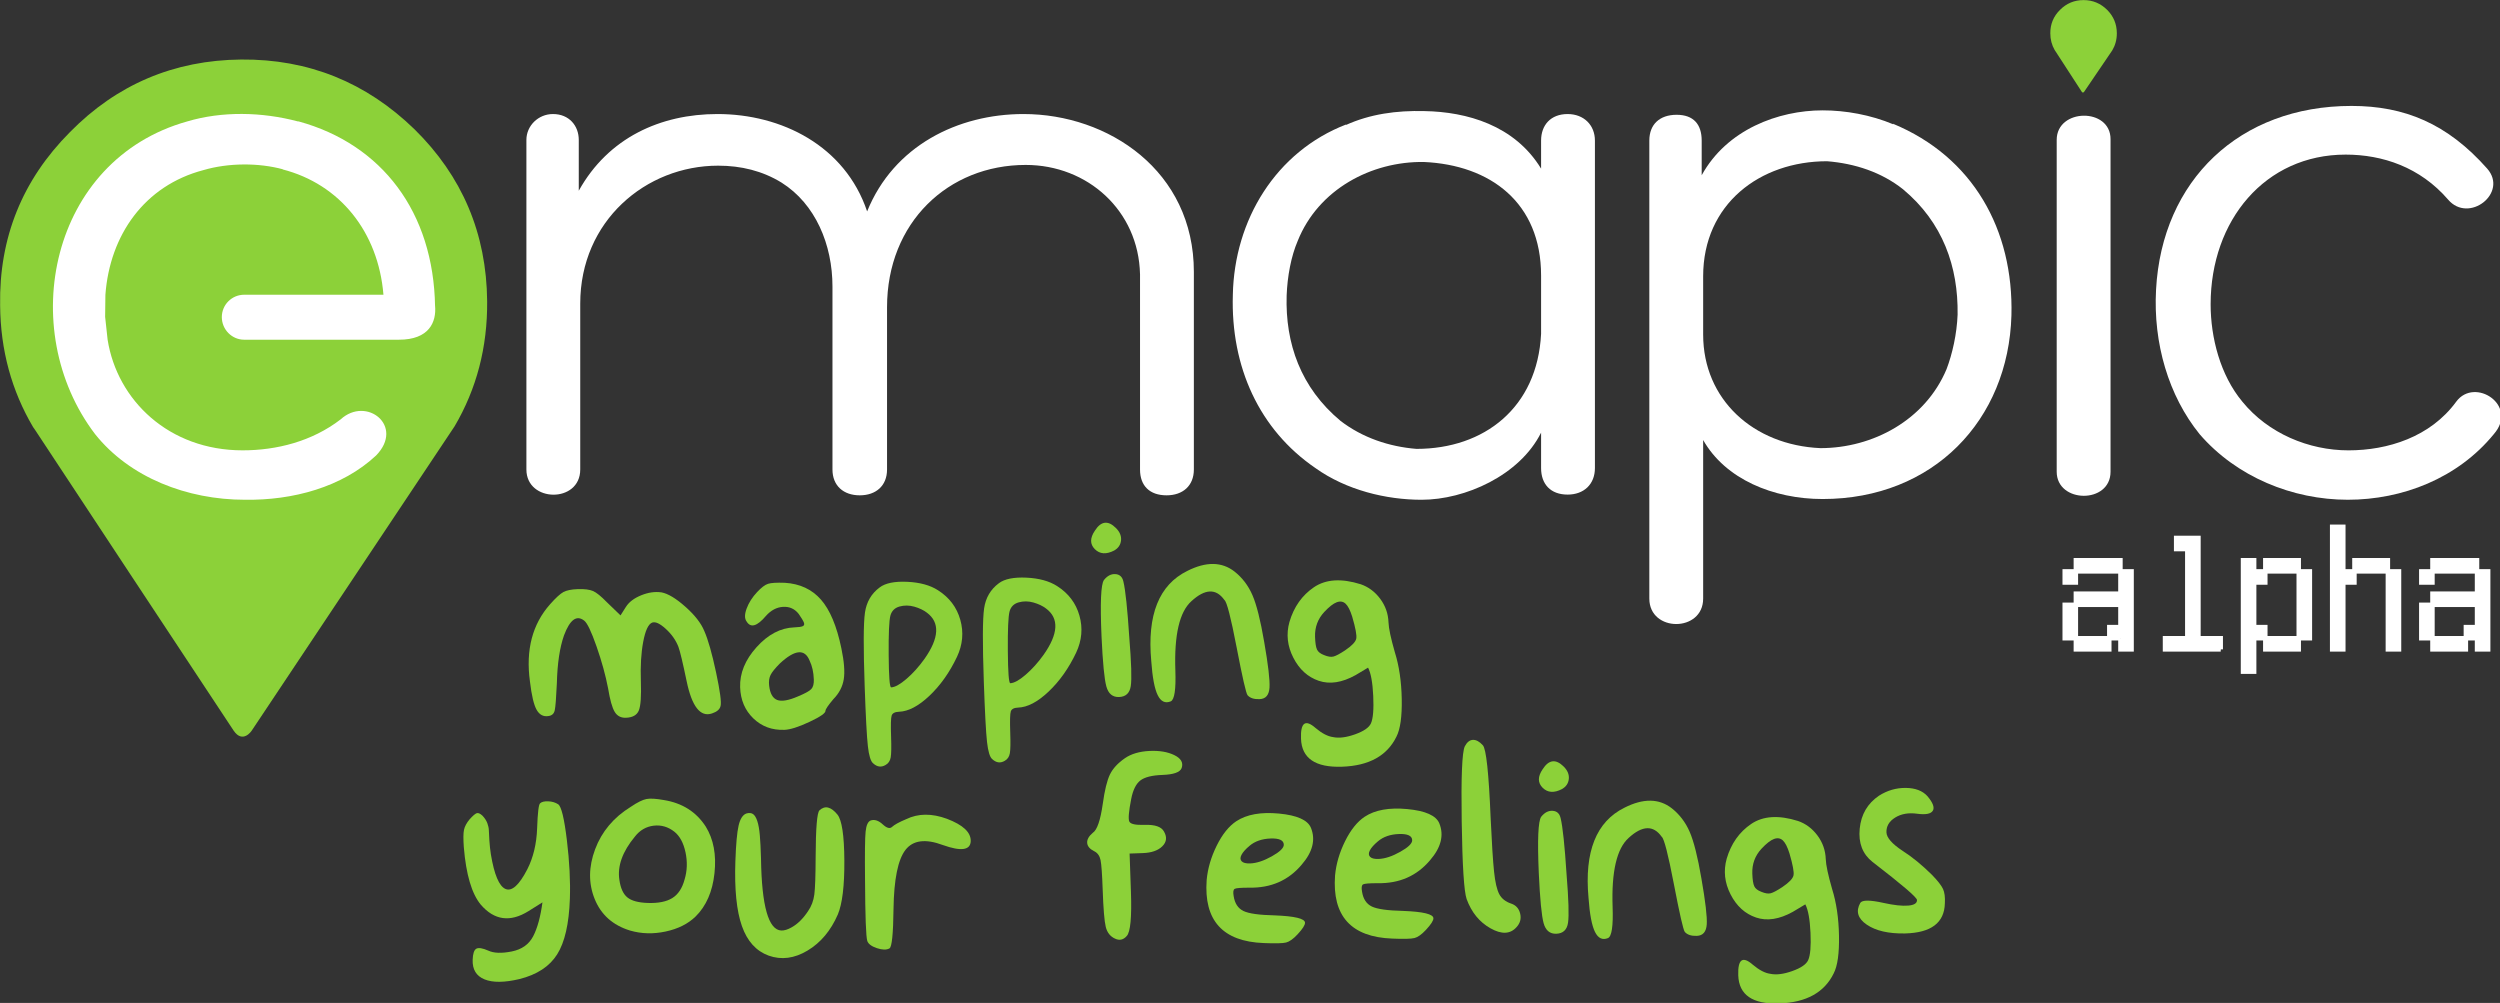 <?xml version="1.0" encoding="UTF-8" standalone="no"?>
<!-- Generator: Adobe Illustrator 15.1.0, SVG Export Plug-In . SVG Version: 6.00 Build 0)  -->

<svg
   xmlns:dc="http://purl.org/dc/elements/1.1/"
   xmlns:cc="http://creativecommons.org/ns#"
   xmlns:rdf="http://www.w3.org/1999/02/22-rdf-syntax-ns#"
   xmlns:svg="http://www.w3.org/2000/svg"
   xmlns="http://www.w3.org/2000/svg"
   xmlns:sodipodi="http://sodipodi.sourceforge.net/DTD/sodipodi-0.dtd"
   xmlns:inkscape="http://www.inkscape.org/namespaces/inkscape"
   version="1.1"
   id="Capa_1"
   x="0px"
   y="0px"
   width="560.87"
   height="225"
   viewBox="0 0 560.87 225"
   enable-background="new 0 0 963.78 453.543"
   xml:space="preserve"
   inkscape:version="0.48.3.1 r9886"
   sodipodi:docname="logo-intro.svg"><rect x="0" y="0" width="560.87" height="225" fill="#333333" stroke="none"/><defs
   id="defs85" /><sodipodi:namedview
   pagecolor="#ffffff"
   bordercolor="#666666"
   borderopacity="1"
   objecttolerance="10"
   gridtolerance="10"
   guidetolerance="10"
   inkscape:pageopacity="0"
   inkscape:pageshadow="2"
   inkscape:window-width="1366"
   inkscape:window-height="692"
   id="namedview83"
   showgrid="false"
   fit-margin-top="0"
   fit-margin-left="0"
   fit-margin-right="0"
   fit-margin-bottom="0"
   inkscape:zoom="1.6402511"
   inkscape:cx="297.5889"
   inkscape:cy="113.00576"
   inkscape:window-x="0"
   inkscape:window-y="24"
   inkscape:window-maximized="1"
   inkscape:current-layer="layer1" />



<g
   inkscape:groupmode="layer"
   id="layer1"
   inkscape:label="alpha"><g
     id="g3896"><g
       style="fill:#8cd139;fill-opacity:1"
       transform="matrix(0.66,0,0,0.66,-37.398,-37.399)"
       id="g3">
	<path
   id="path5"
   d="M 197.54,100.594 C 181.132,84.659 161.509,76.702 138.66,76.901 c -22.849,0.2 -42.337,8.498 -58.262,24.715 -16.127,16.221 -24.092,35.838 -23.691,58.88 0.132,15.296 3.93,29.013 11.197,41.339 0.397,0.581 0.981,1.35 1.567,2.315 0,0 63.46,96.225 66.591,100.844 3.127,4.627 6.136,0.074 6.136,0.074 l 69.001,-103.51 c 7.442,-12.653 11.193,-26.822 11.057,-42.507 -0.2,-23.043 -8.502,-42.519 -24.716,-58.457 z"
   inkscape:connector-curvature="0"
   style="fill:#8cd139;fill-opacity:1" />
	<path
   id="path7"
   d="m 772.916,60.005 c -2.225,-2.199 -4.895,-3.312 -8.018,-3.312 -3.111,0 -5.787,1.113 -7.979,3.312 -2.229,2.191 -3.34,4.855 -3.312,8.007 0,2.09 0.506,3.97 1.48,5.657 0.057,0.082 0.137,0.184 0.211,0.318 0,0 8.551,13.217 8.98,13.849 0.414,0.637 0.832,0.017 0.832,0.017 l 9.547,-14.048 c 1.027,-1.722 1.562,-3.654 1.562,-5.793 10e-4,-3.152 -1.118,-5.816 -3.303,-8.007 z"
   inkscape:connector-curvature="0"
   style="fill:#8cd139;fill-opacity:1" />
</g><g
       style="fill:#ffffff"
       transform="matrix(0.66,0,0,0.66,-37.398,-37.399)"
       id="g9">
	<path
   id="path11"
   d="m 204.552,160.611 v 0.25 c -0.5,-32.089 -18.047,-55.15 -46.376,-62.922 h -0.255 c -12.284,-3.261 -25.815,-3.512 -37.602,0 -46.63,13.035 -58.411,70.695 -31.336,106.292 11.781,14.79 31.336,22.311 50.891,22.311 16.293,0.251 33.094,-4.259 44.624,-15.039 9.777,-10.029 -3.261,-20.309 -12.035,-12.287 -9.777,7.521 -21.806,10.529 -33.343,10.529 -25.067,0 -42.615,-17.043 -45.875,-37.605 l -0.846,-7.787 0.093,-7.502 c 1.507,-20.307 13.287,-37.104 33.341,-42.368 8.525,-2.507 18.808,-2.507 27.076,-0.251 h -0.249 c 19.554,5.017 32.593,21.309 34.346,42.619 H 139.66 c -4.194,0 -7.596,3.403 -7.596,7.599 0,4.196 3.402,7.69 7.596,7.69 h 52.609 c 10.28,0.001 12.787,-6.012 12.283,-11.529 z"
   inkscape:connector-curvature="0"
   style="fill:#ffffff" />
	<path
   id="path13"
   d="m 676.214,226.293 c -16.789,0 -33.09,-6.768 -40.611,-20.055 v 53.897 c 0,11.531 -18.297,11.531 -18.297,0 v -155.68 c 0,-5.515 3.508,-8.772 9.275,-8.772 5.77,0 8.523,3.258 8.523,8.772 v 11.784 c 8.527,-15.543 26.07,-22.062 41.109,-22.062 7.775,0 16.297,1.505 24.074,4.763 l -0.25,-0.251 c 27.324,11.283 41.111,36.101 40.355,65.179 -0.998,35.6 -26.564,62.425 -64.178,62.425 z m -40.611,-75.709 v 19.805 c 0,22.06 17.051,37.603 39.863,38.607 17.799,0 35.598,-9.528 42.865,-26.825 2.008,-5.267 3.514,-12.036 3.764,-18.551 0.248,-16.298 -5.016,-31.338 -18.551,-42.619 -7.268,-5.767 -16.297,-8.774 -25.824,-9.528 -22.812,0.001 -42.117,14.544 -42.117,39.111 z"
   inkscape:connector-curvature="0"
   style="fill:#ffffff" />
	<path
   id="path15"
   d="m 444.179,149.833 c -0.5,-21.561 -17.797,-37.104 -38.855,-37.104 -26.323,0 -47.137,19.555 -47.137,48.386 v 55.15 c 0,5.517 -3.759,8.773 -9.278,8.773 -5.514,0 -9.272,-3.257 -9.272,-8.773 v -62.172 c 0,-14.289 -5.767,-28.076 -17.297,-35.348 -6.521,-4.01 -13.792,-5.765 -21.563,-5.765 -24.568,0 -46.879,18.801 -46.879,46.88 v 56.405 c 0,11.534 -18.3,11.281 -18.3,0 V 104.208 c 0,-4.765 4.014,-8.778 9.026,-8.778 5.514,0 8.774,4.013 8.774,8.778 v 17.296 c 10.026,-18.052 27.828,-26.075 47.129,-26.075 21.813,0 43.37,10.781 50.89,33.094 9.027,-22.312 30.842,-33.094 53.154,-33.094 28.831,0 57.91,19.305 57.91,53.649 v 67.186 c 0,5.517 -3.758,8.773 -9.273,8.773 -5.765,0 -9.027,-3.257 -9.027,-8.773 v -66.431 z"
   inkscape:connector-curvature="0"
   style="fill:#ffffff" />
	<path
   id="path17"
   d="m 514.078,99.19 c 8.27,-3.76 17.295,-5.012 26.82,-4.761 14.291,0.249 30.59,4.761 39.613,19.553 v -9.526 c 0,-5.265 3.258,-9.025 9.023,-9.025 5.52,0 9.277,3.76 9.277,9.025 v 111.309 c 0,5.515 -3.758,9.022 -9.277,9.022 -5.766,0 -9.023,-3.508 -9.023,-9.022 v -12.031 c -7.271,14.539 -25.826,22.81 -40.613,22.81 -12.033,0 -25.57,-3.258 -36.1,-10.778 -19.055,-13.037 -28.818,-34.344 -28.066,-58.911 0.502,-25.322 14.529,-48.637 38.596,-57.913 l -0.25,0.248 z m 66.433,70.946 v -19.805 c 0,-24.818 -17.297,-37.603 -39.859,-38.606 -17.801,-0.251 -35.848,9.277 -42.869,26.825 -2.258,5.268 -3.514,12.035 -3.762,18.551 -0.498,16.297 4.764,31.338 18.303,42.619 7.518,5.766 16.545,8.775 25.822,9.528 23.061,0 41.109,-14.04 42.365,-39.112 z"
   inkscape:connector-curvature="0"
   style="fill:#ffffff" />
	<path
   id="path19"
   d="m 755.779,104.208 c 0,-10.784 18.303,-11.033 18.303,-0.255 v 113.062 c 0,11.034 -18.303,10.784 -18.303,0 V 104.208 z"
   inkscape:connector-curvature="0"
   style="fill:#ffffff" />
	<path
   id="path21"
   d="m 853.982,109.22 c -27.328,0 -45.879,22.311 -45.879,50.89 0,11.283 3.262,24.066 10.785,33.091 8.77,10.779 22.559,16.549 36.094,16.549 13.289,0 27.824,-4.516 36.605,-16.549 6.268,-8.524 21.307,1.255 12.785,11.032 -12.287,15.039 -31.088,22.309 -49.639,22.309 -18.807,0 -37.855,-7.772 -50.389,-22.309 -10.533,-13.035 -15.797,-30.836 -14.791,-49.138 2.002,-37.103 28.328,-62.422 66.434,-62.422 18.047,0 32.588,6.016 46.123,21.308 7.275,8.275 -6.266,18.802 -13.285,10.533 -9.521,-11.031 -22.31,-15.294 -34.843,-15.294 z"
   inkscape:connector-curvature="0"
   style="fill:#ffffff" />
</g><g
       transform="matrix(0.66,0,0,0.66,-37.398,-37.399)"
       style="fill:#8cd139;fill-opacity:1"
       id="g23">
	<g
   style="fill:#8cd139;fill-opacity:1"
   id="g25">
		<g
   style="fill:#8cd139;fill-opacity:1"
   id="g27">
			<path
   style="fill:#8cd139;fill-opacity:1"
   id="path29"
   d="m 253.066,256.925 c 2.291,-0.08 4.019,0.137 5.185,0.643 1.164,0.51 2.73,1.775 4.697,3.801 l 4.646,4.479 1.843,-2.908 c 1.04,-1.633 2.764,-2.939 5.176,-3.922 2.409,-0.982 4.716,-1.311 6.923,-0.99 2.208,0.424 4.91,2.049 8.102,4.881 3.19,2.832 5.332,5.574 6.423,8.229 1.299,2.947 2.635,7.641 4.007,14.076 1.371,6.438 1.877,10.26 1.523,11.471 -0.26,1.107 -1.229,1.938 -2.905,2.494 -3.945,1.336 -6.815,-2.307 -8.611,-10.92 -1.32,-6.338 -2.255,-10.25 -2.804,-11.727 -0.879,-2.262 -2.321,-4.307 -4.331,-6.133 -2.007,-1.824 -3.555,-2.518 -4.636,-2.082 -1.279,0.545 -2.276,2.697 -2.992,6.463 -0.717,3.768 -0.984,8.242 -0.803,13.422 0.177,5.082 -0.057,8.408 -0.699,9.977 -0.644,1.568 -2.112,2.391 -4.403,2.471 -1.695,0.059 -2.965,-0.617 -3.812,-2.035 -0.849,-1.416 -1.589,-4.061 -2.222,-7.928 -0.855,-4.459 -2.169,-9.227 -3.941,-14.305 -1.774,-5.074 -3.174,-7.992 -4.197,-8.756 -2.565,-2.006 -4.851,-0.328 -6.858,5.027 -1.453,4.143 -2.26,9.559 -2.425,16.246 -0.225,4.998 -0.466,8.074 -0.725,9.229 -0.259,1.156 -0.984,1.807 -2.177,1.945 -1.688,0.262 -3.008,-0.439 -3.964,-2.105 -0.956,-1.662 -1.718,-4.877 -2.282,-9.646 -1.474,-10.723 0.816,-19.482 6.864,-26.277 1.918,-2.162 3.417,-3.535 4.495,-4.121 1.076,-0.589 2.71,-0.921 4.903,-0.999 z"
   inkscape:connector-curvature="0" />
			<path
   style="fill:#8cd139;fill-opacity:1"
   id="path31"
   d="m 337.26,298.279 c 0.028,0.799 -1.798,2.061 -5.479,3.783 -3.68,1.727 -6.517,2.623 -8.51,2.691 -4.185,0.146 -7.698,-1.152 -10.537,-3.896 -2.84,-2.744 -4.333,-6.258 -4.483,-10.543 -0.167,-4.783 1.694,-9.336 5.584,-13.662 3.889,-4.326 8.173,-6.572 12.858,-6.734 1.394,-0.049 2.336,-0.18 2.829,-0.398 0.491,-0.215 0.626,-0.619 0.406,-1.211 -0.221,-0.59 -0.802,-1.566 -1.748,-2.932 -1.359,-1.748 -3.134,-2.559 -5.322,-2.432 -2.191,0.127 -4.15,1.168 -5.877,3.121 -2.972,3.498 -5.145,4.123 -6.519,1.875 -0.733,-0.971 -0.735,-2.443 -0.005,-4.414 0.729,-1.971 1.91,-3.832 3.546,-5.588 1.442,-1.547 2.681,-2.486 3.717,-2.82 1.036,-0.338 2.951,-0.453 5.749,-0.352 5.099,0.322 9.18,2.223 12.246,5.707 3.063,3.484 5.376,8.992 6.937,16.518 0.956,4.557 1.229,8.09 0.818,10.596 -0.412,2.51 -1.581,4.746 -3.506,6.707 -1.821,2.158 -2.722,3.488 -2.704,3.984 z m -3.962,-10.637 c -0.087,-2.488 -0.562,-4.617 -1.421,-6.385 -1.641,-4.131 -5.022,-3.812 -10.142,0.955 -1.64,1.654 -2.691,2.963 -3.155,3.926 -0.466,0.965 -0.624,2.143 -0.475,3.531 0.293,2.686 1.199,4.326 2.716,4.92 1.518,0.596 3.897,0.189 7.14,-1.223 2.359,-0.98 3.851,-1.803 4.477,-2.475 0.624,-0.669 0.912,-1.753 0.86,-3.249 z"
   inkscape:connector-curvature="0" />
			<path
   style="fill:#8cd139;fill-opacity:1"
   id="path33"
   d="m 362.26,298.605 c -1.396,0.049 -2.229,0.477 -2.5,1.283 -0.271,0.809 -0.337,3.205 -0.198,7.189 0.122,3.488 0.077,5.832 -0.128,7.037 -0.208,1.205 -0.802,2.074 -1.779,2.605 -1.467,0.852 -2.873,0.648 -4.21,-0.6 -0.824,-0.67 -1.415,-2.621 -1.776,-5.848 -0.363,-3.229 -0.725,-10.025 -1.086,-20.389 -0.457,-13.053 -0.424,-21.385 0.1,-24.994 0.521,-3.611 2.192,-6.461 5.014,-8.555 1.943,-1.465 5.063,-2.098 9.361,-1.9 4.294,0.203 7.77,1.15 10.425,2.854 3.876,2.461 6.413,5.814 7.608,10.061 1.196,4.25 0.819,8.453 -1.131,12.609 -2.509,5.277 -5.625,9.676 -9.34,13.197 -3.72,3.523 -7.172,5.338 -10.36,5.451 z m 9.448,-33.701 c -1.129,-0.859 -2.548,-1.531 -4.261,-2.021 -1.714,-0.486 -3.384,-0.504 -5.015,-0.049 -1.63,0.457 -2.667,1.49 -3.108,3.102 -0.44,1.713 -0.634,6.182 -0.58,13.412 0.052,7.232 0.329,10.891 0.832,10.971 1.294,-0.045 3.033,-1.004 5.212,-2.875 2.179,-1.873 4.218,-4.137 6.122,-6.799 5.037,-7.159 5.302,-12.405 0.798,-15.741 z"
   inkscape:connector-curvature="0" />
			<path
   style="fill:#8cd139;fill-opacity:1"
   id="path35"
   d="m 402.763,297.189 c -1.396,0.049 -2.229,0.479 -2.499,1.285 -0.271,0.809 -0.337,3.205 -0.199,7.189 0.122,3.488 0.078,5.834 -0.127,7.037 -0.208,1.203 -0.803,2.072 -1.78,2.607 -1.467,0.848 -2.872,0.646 -4.21,-0.602 -0.823,-0.672 -1.415,-2.621 -1.775,-5.85 -0.363,-3.227 -0.724,-10.023 -1.086,-20.389 -0.456,-13.051 -0.425,-21.383 0.1,-24.994 0.521,-3.609 2.192,-6.459 5.013,-8.555 1.943,-1.463 5.063,-2.096 9.361,-1.898 4.295,0.203 7.77,1.15 10.425,2.854 3.876,2.461 6.413,5.814 7.609,10.061 1.196,4.248 0.818,8.453 -1.132,12.609 -2.508,5.275 -5.625,9.676 -9.34,13.195 -3.72,3.525 -7.173,5.342 -10.36,5.451 z m 9.447,-33.699 c -1.128,-0.857 -2.547,-1.531 -4.26,-2.021 -1.714,-0.486 -3.384,-0.504 -5.014,-0.049 -1.63,0.457 -2.668,1.49 -3.109,3.102 -0.441,1.711 -0.633,6.184 -0.58,13.412 0.052,7.232 0.329,10.891 0.832,10.971 1.294,-0.045 3.034,-1.004 5.213,-2.875 2.179,-1.873 4.218,-4.139 6.122,-6.801 5.036,-7.157 5.302,-12.403 0.796,-15.739 z"
   inkscape:connector-curvature="0" />
			<path
   style="fill:#8cd139;fill-opacity:1"
   id="path37"
   d="m 437.054,293.597 c -2.192,0.078 -3.63,-1.119 -4.315,-3.59 -0.685,-2.471 -1.233,-8.137 -1.641,-17.002 -0.497,-11.355 -0.223,-17.748 0.826,-19.184 1.148,-1.436 2.445,-2.105 3.896,-2.006 1.448,0.098 2.353,0.943 2.707,2.523 0.699,2.871 1.371,9.232 2.013,19.084 0.697,8.557 0.865,14.037 0.5,16.443 -0.366,2.41 -1.694,3.652 -3.986,3.732 z"
   inkscape:connector-curvature="0" />
			<path
   style="fill:#8cd139;fill-opacity:1"
   id="path39"
   d="m 484.816,294.324 c -1.895,0.066 -3.258,-0.385 -4.09,-1.354 -0.521,-0.678 -1.76,-6.096 -3.709,-16.256 -1.951,-10.156 -3.336,-15.521 -4.154,-16.092 -2.832,-3.99 -6.568,-3.859 -11.209,0.393 -4.062,3.635 -5.884,11.479 -5.462,23.533 0.226,6.479 -0.301,9.988 -1.578,10.531 -1.869,0.764 -3.341,0.068 -4.413,-2.092 -1.074,-2.154 -1.808,-6.02 -2.201,-11.594 -1.446,-15.711 2.635,-25.93 12.248,-30.656 6.373,-3.217 11.713,-3.152 16.02,0.189 2.666,2.104 4.705,4.773 6.115,8.018 1.41,3.24 2.742,8.533 3.994,15.871 1.373,7.834 1.975,13.025 1.816,15.574 -0.16,2.552 -1.285,3.862 -3.377,3.935 z"
   inkscape:connector-curvature="0" />
			<path
   style="fill:#8cd139;fill-opacity:1"
   id="path41"
   d="m 528.646,268.251 c 0.07,1.994 0.785,5.361 2.148,10.102 1.457,4.639 2.24,9.947 2.35,15.93 0.109,5.98 -0.488,10.244 -1.797,12.781 -3.166,6.494 -9.332,9.904 -18.496,10.223 -9.07,0.318 -13.719,-2.863 -13.951,-9.537 -0.191,-5.48 1.461,-6.686 4.959,-3.617 2.16,1.822 4.141,2.848 5.945,3.086 2.01,0.428 4.494,0.117 7.451,-0.934 2.955,-1.051 4.756,-2.285 5.406,-3.705 0.74,-1.619 1.006,-4.723 0.797,-9.307 -0.211,-4.58 -0.795,-7.803 -1.76,-9.666 l -4.25,2.545 c -4.602,2.555 -8.768,3.199 -12.502,1.932 -3.736,-1.266 -6.623,-3.883 -8.654,-7.854 -2.035,-3.967 -2.475,-8.018 -1.322,-12.15 1.516,-5.139 4.297,-9.074 8.342,-11.812 4.043,-2.734 9.344,-3.068 15.902,-1.004 2.623,0.906 4.824,2.551 6.605,4.932 1.78,2.384 2.723,5.067 2.827,8.055 z m -24.971,4.915 c 0.074,2.092 0.297,3.531 0.676,4.314 0.377,0.787 1.174,1.406 2.387,1.863 1.312,0.551 2.393,0.715 3.232,0.484 0.84,-0.229 2.139,-0.92 3.893,-2.08 2.34,-1.578 3.613,-2.92 3.824,-4.025 0.211,-1.102 -0.25,-3.582 -1.381,-7.434 -0.676,-2.17 -1.424,-3.639 -2.248,-4.41 -0.826,-0.77 -1.83,-0.932 -3.01,-0.494 -1.184,0.441 -2.592,1.539 -4.227,3.289 -2.212,2.373 -3.259,5.203 -3.146,8.493 z"
   inkscape:connector-curvature="0" />
		</g>
		<g
   style="fill:#8cd139;fill-opacity:1"
   id="g43">
			<path
   style="fill:#8cd139;fill-opacity:1"
   id="path45"
   d="m 451.824,320.078 c -3.587,0.125 -6.108,0.762 -7.565,1.91 -1.456,1.15 -2.483,3.229 -3.074,6.242 -0.848,4.32 -1.057,6.898 -0.628,7.73 0.426,0.832 2.136,1.195 5.126,1.092 3.586,-0.125 5.807,0.645 6.665,2.311 1.062,1.859 0.871,3.514 -0.575,4.959 -1.446,1.449 -3.663,2.223 -6.652,2.326 l -4.484,0.158 0.454,13.002 c 0.303,8.668 -0.172,13.676 -1.42,15.014 -1.151,1.338 -2.487,1.635 -4.01,0.889 -1.622,-0.74 -2.668,-2.076 -3.133,-4.006 -0.467,-1.93 -0.813,-6.131 -1.039,-12.609 -0.185,-5.279 -0.428,-8.637 -0.726,-10.074 -0.3,-1.434 -1.009,-2.434 -2.125,-2.994 -1.522,-0.744 -2.329,-1.689 -2.418,-2.834 -0.092,-1.143 0.542,-2.285 1.9,-3.432 1.463,-0.951 2.594,-4.23 3.397,-9.846 0.637,-4.609 1.444,-7.93 2.42,-9.961 0.977,-2.029 2.682,-3.885 5.118,-5.566 2.142,-1.471 4.907,-2.289 8.293,-2.459 3.385,-0.168 6.222,0.307 8.505,1.422 2.283,1.119 3.106,2.586 2.473,4.404 -0.548,1.417 -2.717,2.189 -6.502,2.322 z"
   inkscape:connector-curvature="0" />
			<path
   style="fill:#8cd139;fill-opacity:1"
   id="path47"
   d="m 476.912,335.812 c 3.512,-2.316 8.346,-3.184 14.5,-2.602 6.156,0.584 9.779,2.203 10.869,4.859 1.637,4.031 0.586,8.209 -3.154,12.529 -4.504,5.346 -10.447,7.947 -17.834,7.805 -2.795,0 -4.436,0.133 -4.924,0.396 -0.49,0.266 -0.611,1.094 -0.361,2.482 0.385,2.482 1.49,4.162 3.318,5.047 1.826,0.885 5.383,1.383 10.676,1.496 6.793,0.264 10.213,1.092 10.262,2.486 0.029,0.799 -0.822,2.123 -2.553,3.979 -1.443,1.549 -2.734,2.467 -3.869,2.756 -1.141,0.289 -3.654,0.352 -7.553,0.188 -13.984,-0.508 -20.467,-7.664 -19.453,-21.467 0.361,-3.904 1.498,-7.783 3.41,-11.643 1.908,-3.856 4.13,-6.625 6.666,-8.311 z m 16.142,7.967 c -0.053,-1.496 -1.551,-2.193 -4.49,-2.09 -2.938,0.104 -5.33,0.936 -7.17,2.496 -1.357,1.146 -2.268,2.174 -2.736,3.088 -0.467,0.914 -0.441,1.639 0.076,2.166 0.518,0.531 1.475,0.773 2.869,0.725 2.191,-0.078 4.656,-0.885 7.398,-2.428 2.739,-1.541 4.09,-2.86 4.053,-3.957 z"
   inkscape:connector-curvature="0" />
			<path
   style="fill:#8cd139;fill-opacity:1"
   id="path49"
   d="m 520.554,334.287 c 3.51,-2.314 8.344,-3.182 14.498,-2.6 6.156,0.584 9.777,2.201 10.869,4.857 1.637,4.033 0.588,8.211 -3.154,12.529 -4.502,5.346 -10.447,7.949 -17.834,7.807 -2.793,-0.002 -4.436,0.131 -4.924,0.396 -0.492,0.268 -0.613,1.094 -0.363,2.48 0.387,2.482 1.494,4.164 3.32,5.047 1.826,0.887 5.383,1.385 10.676,1.5 6.793,0.262 10.215,1.088 10.264,2.484 0.027,0.797 -0.824,2.123 -2.557,3.979 -1.441,1.547 -2.73,2.467 -3.869,2.754 -1.137,0.291 -3.652,0.354 -7.549,0.189 -13.986,-0.51 -20.469,-7.666 -19.455,-21.467 0.361,-3.904 1.498,-7.783 3.408,-11.643 1.91,-3.855 4.133,-6.625 6.67,-8.312 z m 16.141,7.966 c -0.053,-1.494 -1.551,-2.191 -4.488,-2.088 -2.941,0.102 -5.33,0.934 -7.17,2.496 -1.359,1.146 -2.27,2.174 -2.736,3.088 -0.469,0.914 -0.443,1.637 0.076,2.164 0.516,0.533 1.471,0.775 2.867,0.727 2.191,-0.078 4.658,-0.885 7.398,-2.43 2.738,-1.539 4.092,-2.859 4.053,-3.957 z"
   inkscape:connector-curvature="0" />
			<path
   style="fill:#8cd139;fill-opacity:1"
   id="path51"
   d="m 554.582,310.355 c 0.75,-1.424 1.672,-2.154 2.77,-2.193 1.092,-0.037 2.213,0.574 3.354,1.828 1.139,1.158 2.025,9.408 2.66,24.748 0.398,8.566 0.785,14.639 1.16,18.215 0.373,3.58 0.963,6.127 1.764,7.645 0.803,1.521 2.16,2.596 4.078,3.225 1.613,0.545 2.625,1.682 3.037,3.412 0.41,1.732 -0.012,3.268 -1.262,4.607 -2.111,2.369 -5.051,2.496 -8.814,0.383 -3.766,-2.111 -6.475,-5.434 -8.129,-9.965 -0.889,-2.564 -1.445,-11.373 -1.672,-26.43 -0.228,-15.055 0.124,-23.547 1.054,-25.475 z"
   inkscape:connector-curvature="0" />
			<path
   style="fill:#8cd139;fill-opacity:1"
   id="path53"
   d="m 585.687,374.064 c -2.191,0.076 -3.631,-1.121 -4.314,-3.592 -0.684,-2.469 -1.234,-8.137 -1.641,-17.002 -0.496,-11.355 -0.223,-17.748 0.826,-19.184 1.146,-1.436 2.445,-2.104 3.895,-2.006 1.45,0.098 2.354,0.943 2.707,2.523 0.699,2.871 1.371,9.23 2.014,19.084 0.695,8.559 0.863,14.037 0.498,16.443 -0.364,2.408 -1.694,3.654 -3.985,3.734 z"
   inkscape:connector-curvature="0" />
			<path
   style="fill:#8cd139;fill-opacity:1"
   id="path55"
   d="m 633.449,374.789 c -1.895,0.066 -3.256,-0.385 -4.088,-1.354 -0.523,-0.678 -1.76,-6.098 -3.711,-16.258 -1.951,-10.154 -3.334,-15.52 -4.152,-16.09 -2.832,-3.988 -6.57,-3.859 -11.209,0.393 -4.062,3.633 -5.885,11.479 -5.463,23.533 0.227,6.479 -0.301,9.988 -1.58,10.531 -1.867,0.764 -3.34,0.066 -4.41,-2.092 -1.074,-2.156 -1.807,-6.02 -2.201,-11.594 -1.445,-15.711 2.633,-25.93 12.248,-30.654 6.371,-3.217 11.713,-3.152 16.018,0.188 2.666,2.102 4.705,4.773 6.115,8.016 1.408,3.244 2.742,8.533 3.996,15.873 1.369,7.834 1.975,13.025 1.816,15.574 -0.162,2.549 -1.286,3.859 -3.379,3.934 z"
   inkscape:connector-curvature="0" />
			<path
   style="fill:#8cd139;fill-opacity:1"
   id="path57"
   d="m 677.281,348.718 c 0.066,1.992 0.785,5.357 2.146,10.1 1.459,4.639 2.24,9.947 2.352,15.93 0.109,5.98 -0.49,10.242 -1.797,12.781 -3.166,6.494 -9.332,9.904 -18.498,10.223 -9.068,0.316 -13.717,-2.865 -13.951,-9.539 -0.191,-5.477 1.461,-6.684 4.961,-3.613 2.16,1.82 4.141,2.848 5.945,3.084 2.008,0.428 4.494,0.115 7.449,-0.934 2.957,-1.049 4.758,-2.285 5.408,-3.705 0.738,-1.621 1.004,-4.723 0.795,-9.307 -0.211,-4.578 -0.793,-7.803 -1.758,-9.666 l -4.252,2.545 c -4.6,2.555 -8.768,3.199 -12.5,1.932 -3.736,-1.264 -6.623,-3.885 -8.656,-7.854 -2.033,-3.969 -2.475,-8.016 -1.322,-12.15 1.516,-5.139 4.299,-9.076 8.342,-11.812 4.043,-2.732 9.346,-3.068 15.902,-1.004 2.625,0.906 4.826,2.551 6.607,4.932 1.778,2.381 2.721,5.067 2.827,8.057 z m -24.971,4.912 c 0.072,2.09 0.297,3.531 0.676,4.314 0.375,0.787 1.172,1.406 2.385,1.861 1.314,0.555 2.395,0.717 3.234,0.488 0.838,-0.23 2.137,-0.922 3.893,-2.082 2.34,-1.578 3.613,-2.918 3.824,-4.025 0.209,-1.104 -0.252,-3.582 -1.381,-7.434 -0.676,-2.17 -1.426,-3.641 -2.25,-4.41 -0.828,-0.77 -1.828,-0.934 -3.01,-0.494 -1.182,0.441 -2.59,1.537 -4.225,3.289 -2.212,2.376 -3.261,5.204 -3.146,8.493 z"
   inkscape:connector-curvature="0" />
			<path
   style="fill:#8cd139;fill-opacity:1"
   id="path59"
   d="m 697.91,339.617 c 0.064,1.793 1.881,3.875 5.457,6.244 3.264,2.08 6.602,4.809 10.012,8.18 1.965,2.027 3.217,3.627 3.758,4.807 0.541,1.18 0.748,2.816 0.623,4.916 -0.17,6.59 -4.691,9.992 -13.561,10.201 -5.586,0.098 -9.908,-0.9 -12.975,-2.988 -3.064,-2.086 -3.803,-4.557 -2.205,-7.406 0.662,-1.02 3.307,-1.014 7.932,0.021 3.52,0.777 6.299,1.078 8.338,0.906 2.037,-0.168 3.041,-0.803 3.002,-1.9 -0.031,-0.896 -5.072,-5.209 -15.117,-12.938 -3.385,-2.676 -4.84,-6.441 -4.357,-11.297 0.475,-4.854 2.664,-8.596 6.562,-11.227 2.83,-1.795 5.867,-2.676 9.113,-2.641 3.24,0.037 5.695,0.975 7.354,2.812 1.875,2.23 2.48,3.879 1.82,4.949 -0.662,1.07 -2.445,1.41 -5.352,1.01 -2.91,-0.396 -5.387,0.039 -7.438,1.307 -2.05,1.27 -3.039,2.952 -2.966,5.044 z"
   inkscape:connector-curvature="0" />
		</g>
		<g
   style="fill:#8cd139;fill-opacity:1"
   id="g61">
			<path
   style="fill:#8cd139;fill-opacity:1"
   id="path63"
   d="m 250.374,362.226 c -0.295,8.471 -1.738,14.754 -4.325,18.854 -2.588,4.1 -6.851,6.895 -12.788,8.383 -5.13,1.217 -9.096,1.254 -11.901,0.109 -2.803,-1.146 -4.146,-3.363 -4.031,-6.652 0.073,-2.092 0.491,-3.35 1.253,-3.771 0.764,-0.422 2.125,-0.199 4.092,0.666 1.864,0.865 4.505,0.957 7.921,0.277 3.414,-0.678 5.845,-2.389 7.287,-5.133 1.444,-2.74 2.499,-6.596 3.173,-11.561 l -4.744,2.977 c -6.222,3.875 -11.631,3.135 -16.233,-2.213 -3.064,-3.699 -4.981,-10.201 -5.754,-19.506 -0.201,-2.797 -0.184,-4.768 0.058,-5.908 0.238,-1.137 0.878,-2.338 1.921,-3.598 1.14,-1.256 1.962,-1.951 2.466,-2.084 0.504,-0.133 1.141,0.166 1.915,0.889 0.77,0.826 1.312,1.67 1.634,2.527 0.317,0.859 0.489,1.662 0.514,2.412 0.022,0.748 0.083,1.898 0.178,3.447 0.096,1.551 0.266,3.127 0.508,4.73 1.154,6.924 2.812,10.85 4.977,11.771 2.161,0.924 4.634,-1.309 7.417,-6.699 2.034,-4.018 3.145,-8.666 3.33,-13.951 0.188,-5.379 0.535,-8.211 1.045,-8.492 0.515,-0.479 1.42,-0.697 2.716,-0.652 1.294,0.045 2.43,0.383 3.406,1.016 1.07,0.738 2.051,4.785 2.942,12.15 0.89,7.364 1.232,14.034 1.023,20.012 z"
   inkscape:connector-curvature="0" />
			<path
   style="fill:#8cd139;fill-opacity:1"
   id="path65"
   d="m 271.07,330.925 c 2.245,-1.516 4.023,-2.402 5.33,-2.656 1.304,-0.254 3.297,-0.133 5.974,0.357 6.249,1.02 10.981,4.027 14.199,9.025 2.642,4.283 3.632,9.555 2.963,15.816 -0.666,6.262 -2.809,11.176 -6.424,14.74 -2.583,2.506 -5.982,4.205 -10.205,5.104 -4.221,0.9 -8.258,0.787 -12.109,-0.346 -5.824,-1.799 -9.815,-5.357 -11.972,-10.668 -2.161,-5.314 -2.112,-10.973 0.145,-16.98 2.252,-6.005 6.286,-10.802 12.099,-14.392 z m 5.742,32.672 c 3.588,0.127 6.374,-0.424 8.363,-1.652 1.989,-1.227 3.383,-3.324 4.185,-6.287 0.9,-2.961 1.009,-6.049 0.324,-9.268 -0.688,-3.217 -1.953,-5.553 -3.796,-7.016 -2.136,-1.67 -4.481,-2.35 -7.036,-2.041 -2.555,0.309 -4.669,1.533 -6.338,3.67 -4.271,5.139 -6.039,10.064 -5.304,14.777 0.398,2.809 1.303,4.783 2.71,5.932 1.404,1.149 3.702,1.774 6.892,1.885 z"
   inkscape:connector-curvature="0" />
			<path
   style="fill:#8cd139;fill-opacity:1"
   id="path67"
   d="m 306.636,349.376 c 0.202,-5.777 0.567,-9.805 1.096,-12.084 0.527,-2.273 1.399,-3.639 2.612,-4.096 0.906,-0.27 1.653,-0.217 2.24,0.15 0.583,0.373 1.081,1.16 1.487,2.373 0.406,1.211 0.698,2.844 0.877,4.893 0.175,2.053 0.309,4.676 0.398,7.871 0.232,16.168 2.54,24.33 6.926,24.484 0.994,0.033 2.155,-0.322 3.48,-1.076 2.032,-1.127 3.892,-2.955 5.577,-5.492 1.156,-1.654 1.869,-3.549 2.145,-5.686 0.273,-2.135 0.422,-6.395 0.446,-12.779 0.042,-9.775 0.474,-15.045 1.301,-15.816 1.855,-1.732 3.883,-1.26 6.086,1.41 1.53,1.848 2.32,7.064 2.371,15.645 0.05,8.582 -0.688,14.693 -2.211,18.328 -2.388,5.506 -5.824,9.6 -10.305,12.285 -4.485,2.688 -8.893,3.258 -13.229,1.709 -4.237,-1.543 -7.262,-4.893 -9.077,-10.045 -1.815,-5.15 -2.553,-12.507 -2.22,-22.074 z"
   inkscape:connector-curvature="0" />
			<path
   style="fill:#8cd139;fill-opacity:1"
   id="path69"
   d="m 386.631,342.593 c -0.108,3.09 -3.266,3.529 -9.474,1.316 -5.908,-2.201 -10.144,-1.65 -12.702,1.65 -2.561,3.303 -3.917,9.99 -4.067,20.059 -0.097,8.479 -0.552,12.951 -1.367,13.42 -1.018,0.564 -2.439,0.539 -4.262,-0.072 -1.826,-0.611 -2.92,-1.424 -3.282,-2.436 -0.451,-1.41 -0.707,-8.352 -0.769,-20.828 -0.093,-8.779 -0.026,-14.238 0.198,-16.377 0.223,-2.137 0.791,-3.389 1.703,-3.756 1.311,-0.453 2.693,-0.004 4.142,1.342 1.353,1.242 2.389,1.529 3.113,0.855 0.823,-0.768 2.452,-1.656 4.882,-2.672 4.057,-1.953 8.649,-1.992 13.771,-0.117 5.513,2.091 8.219,4.626 8.114,7.616 z"
   inkscape:connector-curvature="0" />
		</g>
	</g>
	<g
   style="fill:#8cd139;fill-opacity:1"
   id="g71">
		<g
   style="fill:#8cd139;fill-opacity:1"
   id="g73">
			<path
   style="fill:#8cd139;fill-opacity:1"
   id="path75"
   d="m 428.828,237.062 c 2.095,-3.291 4.487,-3.591 7.179,-0.898 1.294,1.297 1.869,2.691 1.719,4.187 -0.149,1.494 -0.923,2.643 -2.317,3.439 -2.692,1.398 -4.887,1.248 -6.581,-0.449 -1.696,-1.694 -1.696,-3.787 0,-6.279 z"
   inkscape:connector-curvature="0" />
		</g>
	</g>
	<g
   style="fill:#8cd139;fill-opacity:1"
   id="g77">
		<g
   style="fill:#8cd139;fill-opacity:1"
   id="g79">
			<path
   style="fill:#8cd139;fill-opacity:1"
   id="path81"
   d="m 581.037,318.154 c 2.096,-3.291 4.488,-3.59 7.178,-0.898 1.297,1.299 1.869,2.691 1.721,4.188 -0.15,1.496 -0.922,2.643 -2.318,3.441 -2.691,1.396 -4.887,1.246 -6.58,-0.449 -1.697,-1.696 -1.697,-3.79 -10e-4,-6.282 z"
   inkscape:connector-curvature="0" />
		</g>
	</g>
</g><g
       id="text2993"
       style="font-size:40px;font-style:normal;font-variant:normal;font-weight:500;font-stretch:normal;text-align:start;line-height:125%;letter-spacing:0px;word-spacing:0px;writing-mode:lr-tb;text-anchor:start;fill:#ffffff;fill-opacity:1;stroke:#ffffff;stroke-opacity:1;display:inline;font-family:unifont;-inkscape-font-specification:unifont Medium"><path
         id="path3838"
         style="fill:#ffffff;fill-rule:nonzero;stroke:#ffffff;stroke-linejoin:miter"
         d="m 465.715,143.188 0,2.5 7.5,0 0,-2.5 -7.5,0 m 0,0 0,-2.5 0,-2.5 0,-2.5 -2.5,0 0,2.5 0,2.5 0,2.5 2.5,0 m 10,0 0,2.5 2.5,0 0,-2.5 0,-2.5 0,-2.5 0,-2.5 0,-2.5 0,-2.5 0,-2.5 -2.5,0 0,2.5 0,2.5 -10,0 0,2.5 10,0 0,2.5 0,2.5 -2.5,0 0,2.5 2.5,0 m -10,-15 -2.5,0 0,2.5 2.5,0 0,-2.5 m 0,0 10,0 0,-2.5 -10,0 0,2.5" /><path
         id="path3840"
         style="fill:#ffffff;fill-rule:nonzero;stroke:#ffffff;stroke-linejoin:miter"
         d="m 498.215,145.688 0,-2.5 -5,0 0,-2.5 0,-2.5 0,-2.5 0,-2.5 0,-2.5 0,-2.5 0,-2.5 0,-2.5 0,-2.5 -5,0 0,2.5 2.5,0 0,2.5 0,2.5 0,2.5 0,2.5 0,2.5 0,2.5 0,2.5 0,2.5 -5,0 0,2.5 12.5,0" /><path
         id="path3842"
         style="fill:#ffffff;fill-rule:nonzero;stroke:#ffffff;stroke-linejoin:miter"
         d="m 503.215,148.188 0,2.5 2.5,0 0,-2.5 0,-2.5 0,-2.5 2.5,0 0,2.5 7.5,0 0,-2.5 -7.5,0 0,-2.5 -2.5,0 0,-2.5 0,-2.5 0,-2.5 0,-2.5 2.5,0 0,-2.5 -2.5,0 0,-2.5 -2.5,0 0,2.5 0,2.5 0,2.5 0,2.5 0,2.5 0,2.5 0,2.5 0,2.5 0,2.5 m 12.5,-5 2.5,0 0,-2.5 0,-2.5 0,-2.5 0,-2.5 0,-2.5 0,-2.5 -2.5,0 0,2.5 0,2.5 0,2.5 0,2.5 0,2.5 0,2.5 m -7.5,-15 7.5,0 0,-2.5 -7.5,0 0,2.5" /><path
         id="path3844"
         style="fill:#ffffff;fill-rule:nonzero;stroke:#ffffff;stroke-linejoin:miter"
         d="m 523.215,143.188 0,2.5 2.5,0 0,-2.5 0,-2.5 0,-2.5 0,-2.5 0,-2.5 0,-2.5 2.5,0 0,-2.5 -2.5,0 0,-2.5 0,-2.5 0,-2.5 0,-2.5 -2.5,0 0,2.5 0,2.5 0,2.5 0,2.5 0,2.5 0,2.5 0,2.5 0,2.5 0,2.5 0,2.5 m 12.5,0 0,2.5 2.5,0 0,-2.5 0,-2.5 0,-2.5 0,-2.5 0,-2.5 0,-2.5 0,-2.5 -2.5,0 0,2.5 0,2.5 0,2.5 0,2.5 0,2.5 0,2.5 m -7.5,-15 7.5,0 0,-2.5 -7.5,0 0,2.5" /><path
         id="path3846"
         style="fill:#ffffff;fill-rule:nonzero;stroke:#ffffff;stroke-linejoin:miter"
         d="m 545.715,143.188 0,2.5 7.5,0 0,-2.5 -7.5,0 m 0,0 0,-2.5 0,-2.5 0,-2.5 -2.5,0 0,2.5 0,2.5 0,2.5 2.5,0 m 10,0 0,2.5 2.5,0 0,-2.5 0,-2.5 0,-2.5 0,-2.5 0,-2.5 0,-2.5 0,-2.5 -2.5,0 0,2.5 0,2.5 -10,0 0,2.5 10,0 0,2.5 0,2.5 -2.5,0 0,2.5 2.5,0 m -10,-15 -2.5,0 0,2.5 2.5,0 0,-2.5 m 0,0 10,0 0,-2.5 -10,0 0,2.5" /></g></g></g></svg>

